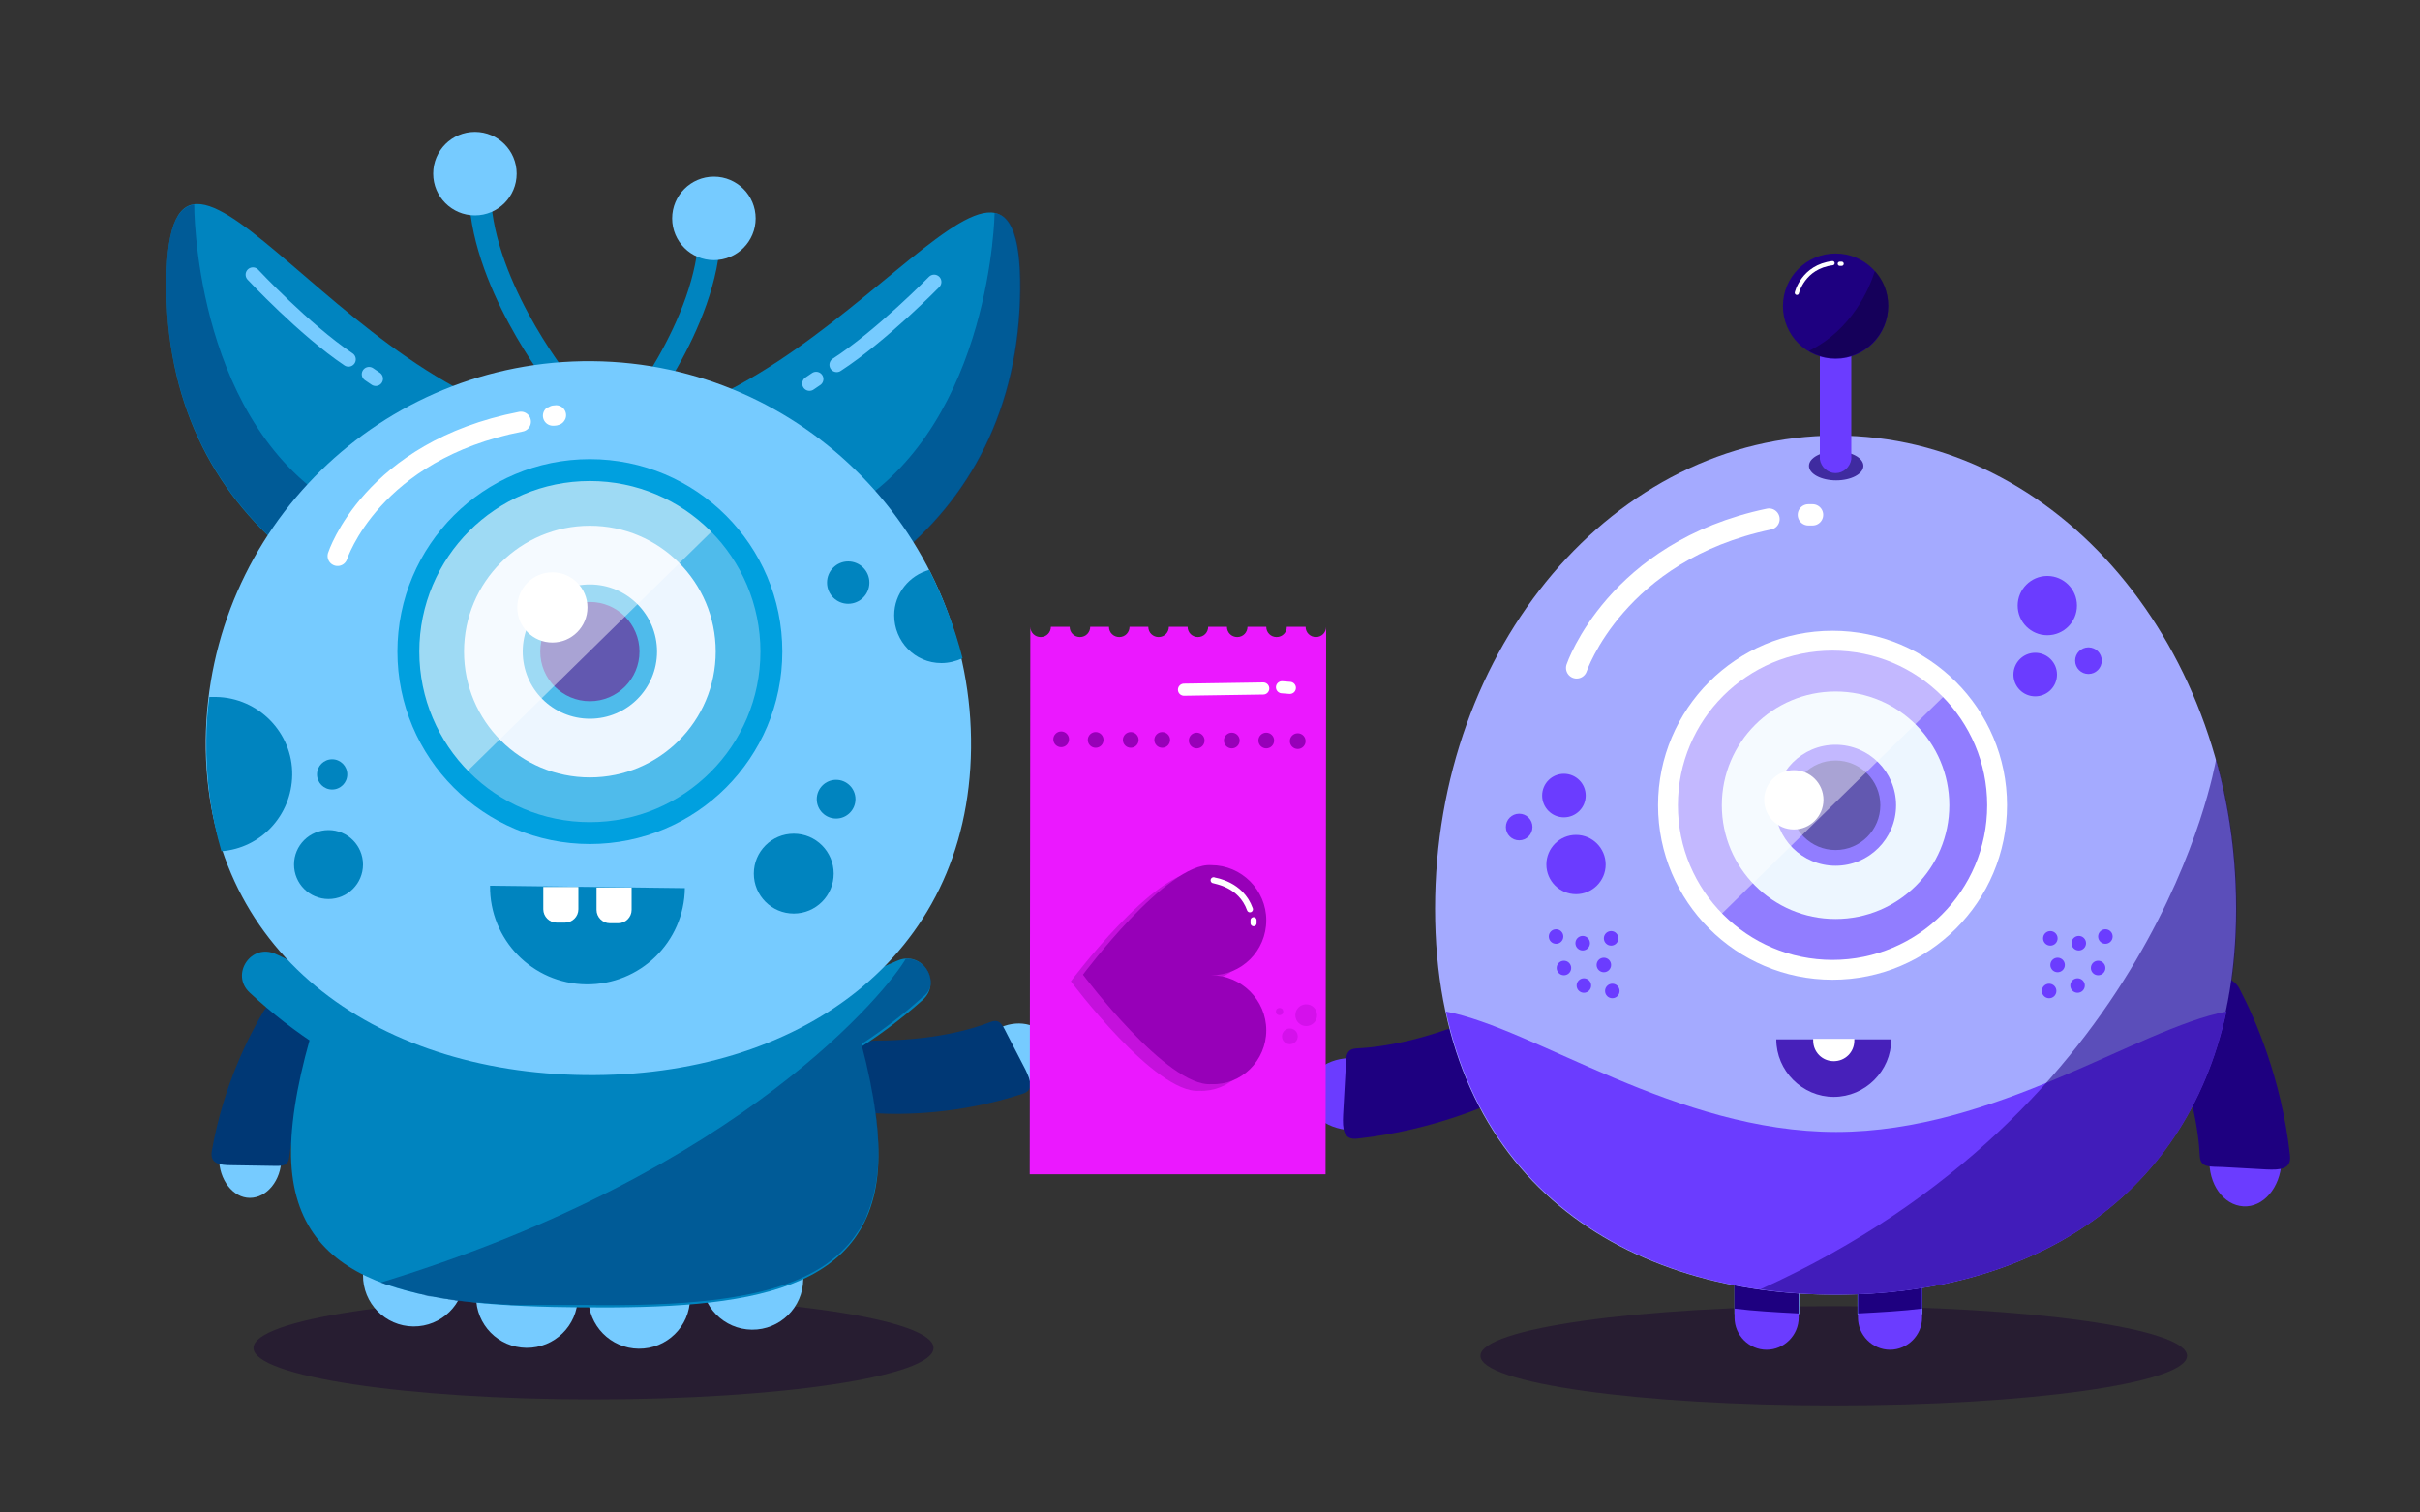 <?xml version="1.0" encoding="utf-8"?>
<!-- Generator: Adobe Illustrator 23.0.3, SVG Export Plug-In . SVG Version: 6.00 Build 0)  -->
<svg version="1.0" xmlns="http://www.w3.org/2000/svg" xmlns:xlink="http://www.w3.org/1999/xlink" x="0px" y="0px"
	 viewBox="0 0 400 250" enable-background="new 0 0 400 250" xml:space="preserve">
<rect x="0" y="0" width="400" height="250" fill="#333333" stroke="none"/>
<g id="Background">
</g>
<g id="Fog">
	<g opacity="0.69">
		
			<linearGradient id="SVGID_1_" gradientUnits="userSpaceOnUse" x1="331.113" y1="3292.808" x2="2657.127" y2="3292.808" gradientTransform="matrix(-1.669 6.710710e-02 -5.716539e-02 -1.422 1823.633 5674.261)">
			<stop  offset="0" style="stop-color:#EB18FF;stop-opacity:0.5"/>
			<stop  offset="9.930713e-02" style="stop-color:#DD20FD;stop-opacity:0.55"/>
			<stop  offset="0.288" style="stop-color:#B736F8;stop-opacity:0.644"/>
			<stop  offset="0.548" style="stop-color:#7A5AF0;stop-opacity:0.774"/>
			<stop  offset="0.864" style="stop-color:#268AE4;stop-opacity:0.932"/>
			<stop  offset="1" style="stop-color:#00A0DF"/>
		</linearGradient>
		<path fill="url(#SVGID_1_)" d="M1047.8,798.4c-8.2,55.6-22.2,89.5-79.1,118c-96.6,48.4-203.9-16.2-313.9-29.7
			c-149.4-18.4-271.8,114.8-422.4,128.3c-126.2,11.3-247.5-63.7-372.6-45.2c-135.9,20.2-245.7,146.8-380,122.6
			c-59.7-10.8-114-51.5-173.9-40.4c-29,5.4-53,22.2-75.8,38.5c-110.9,79.4-256.7,163.6-387.2,113.5
			c-82.9-31.8-150.2-115.4-239.1-96.4c-34.6,7.4-61.9,29.7-87.4,51.1c-98.4,82.5-197.9,166.4-267.7,267.7
			c-14.8,21.4-30.2,45.2-57.2,54.5c-37.2,12.8-79.7-7.5-118.8,0.3c-40.9,8.2-65.9,45.3-71.6,80.7c-5.7,35.4,2.7,71.2,2.8,106.9
			c0.1,68.6-32.4,137.2-88.6,187c-57.7,51.2-144.3,91.3-153.5,161.5c-6.2,47.5,23.3,105.5-18.8,137.4
			c-32.3,24.4-82.9,11.8-120.1-6.1c-145.1-69.7-242.1-196.9-295-331.8c-52.9-134.9-66.5-278.7-79.7-420.9
			c-21.3-229.6-42.6-459.2-63.9-688.8c-9.8-105.6-17.8-218.6,44-311.4c47.1-70.6,129-119.7,213.9-156.7
			c246.8-107.7,532.5-131.2,807.5-117s545.2,63.9,818.1,94.8c380.6,43,773.4,50.6,1131.3,166.7c256.5,83.2,487.5,221.4,666,398.5
			c23.8,23.6,50.4,49.6,86.8,52.8c24.7,2.1,49-6.9,73.9-7.5s54.1,14,50.3,35"/>
	</g>
</g>
<g id="Sky">
	<g id="Layer_12">
	</g>
</g>
<g id="Mountains">
</g>
<g id="Trees">
</g>
<g id="Floor">
</g>
<g id="Dekoration">
</g>
<g id="Mask">
</g>
<g id="Character">
	<ellipse opacity="0.43" fill="#19002F" cx="98.1" cy="222.8" rx="56.2" ry="8.5"/>
	<g>
		<path fill="#76CBFF" d="M46.5,191.5c0,3.6-2.4,6.5-5.2,6.5c-2.8,0-5.1-3-5.1-6.6"/>
		<path fill="#003875" d="M52.7,168.3l-4.7-2.4c-1.6-0.8-3.5-0.3-4.4,1.2c-2.4,4-6.7,12.3-8.6,23.2c-0.3,2,1.2,2.3,3.3,2.3l6.2,0.1
			c1.7,0,3.1,0.3,3.3-1.4c0.4-3.6,1.8-10.1,6.2-18.4C55,171.2,54.4,169.2,52.7,168.3z"/>
	</g>
	<g>
		<path fill="#76CBFF" d="M164.8,170.1c3.2-1.7,6.9-1,8.2,1.6c1.3,2.5-0.3,5.9-3.5,7.6"/>
		<path fill="#003875" d="M141.4,175.4l0,5.3c0,1.8,1.4,3.2,3.1,3.3c4.7,0.3,14.1,0.2,24.5-3.2c1.9-0.6,1.4-2.1,0.5-4l-2.9-5.6
			c-0.8-1.5-1.2-2.9-2.8-2.3c-3.3,1.3-9.7,3.1-19.2,3.1C142.9,172,141.4,173.5,141.4,175.4z"/>
	</g>
	<g>
		<g>
			
				<ellipse transform="matrix(1.048771e-02 -1 1 1.048771e-02 -143.115 277.039)" fill="#76CBFF" cx="68.4" cy="210.8" rx="8.4" ry="8.4"/>
		</g>
		<g>
			
				<ellipse transform="matrix(1.048804e-02 -1 1 1.048804e-02 -88.338 333.568)" fill="#76CBFF" cx="124.4" cy="211.4" rx="8.4" ry="8.4"/>
		</g>
		<g>
			
				<ellipse transform="matrix(1.048780e-02 -1 1 1.048780e-02 -109.955 317.979)" fill="#76CBFF" cx="105.7" cy="214.5" rx="8.4" ry="8.4"/>
		</g>
		<g>
			
				<ellipse transform="matrix(1.048801e-02 -1 1 1.048801e-02 -128.214 299.136)" fill="#76CBFF" cx="87" cy="214.4" rx="8.4" ry="8.4"/>
		</g>
	</g>
	<g>
		<g>
			<path fill="#0084BF" d="M145.2,191.1c-0.2,22.9-22,25.2-48.8,25s-48.5-3-48.3-26s22.5-74.6,49.3-74.3S145.4,168.2,145.2,191.1z"
				/>
		</g>
		<g>
			<path fill="#0084BF" d="M45.6,157.7c-4.1-1.9-7.6,3.4-4.3,6.4c14.5,13.5,34,21.9,55.4,22.1c21.4,0.2,41-7.7,55.8-20.9
				c3.3-3-0.1-8.3-4.2-6.5c-14,6.2-31.9,11.9-51.5,11.7C77.3,170.3,59.4,164.2,45.6,157.7z"/>
		</g>
		<path opacity="0.54" fill="#003875" d="M149.7,158.5c-2.6,4.6-26.5,35.1-86.8,53.5c0.1,0,0.2,0.1,0.3,0.1c0.1,0,0.2,0.1,0.3,0.1
			c0.2,0.1,0.5,0.2,0.7,0.2c0.1,0,0.2,0.1,0.3,0.1c0.7,0.2,1.3,0.4,2,0.6c0.1,0,0.2,0.1,0.3,0.1c0.3,0.1,0.5,0.1,0.8,0.2
			c0.1,0,0.2,0.1,0.4,0.1c0.2,0.1,0.5,0.1,0.7,0.2c0.1,0,0.2,0.1,0.4,0.1c0.3,0.1,0.6,0.1,0.8,0.2c0.1,0,0.2,0,0.3,0.1
			c0.4,0.1,0.7,0.2,1.1,0.2c0.1,0,0.1,0,0.2,0c0.3,0.1,0.6,0.1,1,0.2c0.1,0,0.2,0,0.4,0.1c0.3,0,0.5,0.1,0.8,0.1
			c0.1,0,0.3,0,0.4,0.1c0.3,0,0.5,0.1,0.8,0.1c0.1,0,0.2,0,0.4,0.1c0.3,0,0.7,0.1,1,0.1c0.1,0,0.1,0,0.2,0c0.4,0.1,0.8,0.1,1.2,0.1
			c0.1,0,0.2,0,0.3,0c0.3,0,0.6,0.1,0.9,0.1c0.1,0,0.3,0,0.4,0c0.3,0,0.6,0.1,0.8,0.1c0.1,0,0.3,0,0.4,0c0.3,0,0.6,0.1,0.9,0.1
			c0.1,0,0.2,0,0.4,0c0.4,0,0.9,0.1,1.3,0.1c0.1,0,0.1,0,0.2,0c0.4,0,0.8,0,1.1,0.1c0.1,0,0.3,0,0.4,0c0.3,0,0.6,0,0.9,0
			c0.2,0,0.3,0,0.5,0c0.3,0,0.6,0,0.9,0c0.2,0,0.3,0,0.5,0c0.3,0,0.7,0,1,0c0.1,0,0.2,0,0.3,0c0.4,0,0.9,0,1.4,0c0.1,0,0.3,0,0.4,0
			c0.3,0,0.7,0,1,0c0.2,0,0.3,0,0.5,0c0.3,0,0.6,0,0.9,0c0.2,0,0.4,0,0.5,0c0.3,0,0.6,0,0.9,0c0.2,0,0.3,0,0.5,0c0.4,0,0.8,0,1.3,0
			c0,0,0.1,0,0.1,0c15.9,0.2,30.1-0.6,39-6c0.7-0.4,1.4-0.9,2-1.4c1.1-0.8,2-1.7,2.9-2.7c0.7-0.8,1.3-1.7,1.9-2.6
			c0.3-0.5,0.5-0.9,0.8-1.4c0.1-0.2,0.2-0.5,0.3-0.8c0.2-0.5,0.4-1,0.6-1.6c0.8-2.5,1.3-5.3,1.3-8.5c0.1-5-0.9-11.3-2.7-18.2
			c3.5-2.3,6.9-4.9,10-7.7C155.5,162.7,153.1,158.2,149.7,158.5"/>
	</g>
	<g>
		<g>
			<path fill="none" stroke="#0084BF" stroke-width="3.611" stroke-linecap="round" stroke-miterlimit="10" d="M92.3,62.9
				c0,0-13.2-16.7-13-31.9"/>
			<circle fill="#76CBFF" cx="78.5" cy="28.7" r="6.9"/>
		</g>
		<g>
			<path fill="none" stroke="#0084BF" stroke-width="3.611" stroke-linecap="round" stroke-miterlimit="10" d="M103.6,70
				c0,0,13.5-16.4,13.7-31.7"/>
			<circle fill="#76CBFF" cx="118" cy="36.1" r="6.9"/>
		</g>
	</g>
	<g>
		<g>
			<path fill="#0084BF" d="M27.5,46.5c0.4-39,31.4,23.7,70.3,24.1c39,0.4,71.2-61.6,70.8-22.6c-0.4,39-32.2,60-71.2,59.6
				S27.1,85.5,27.5,46.5z"/>
			<path opacity="0.54" fill="#003875" d="M168.7,48c0.1-8.7-1.4-12.3-4.3-12.8c0,0-0.5,34.1-23.2,48.4l2.7,11.6
				C158.9,85.2,168.5,69.3,168.7,48z"/>
			<path opacity="0.54" fill="#003875" d="M27.5,46.5c0.1-8.7,1.7-12.3,4.6-12.7c0,0-0.2,34.1,22.2,48.9l-2.9,11.6
				C36.6,83.9,27.3,67.8,27.5,46.5z"/>
		</g>
		<g>
			<g>
				<path fill="none" stroke="#76CBFF" stroke-width="2.407" stroke-linecap="round" stroke-miterlimit="10" d="M41.8,45.4
					c0,0,8.5,9.1,15.8,14"/>
				<path fill="none" stroke="#76CBFF" stroke-width="2.407" stroke-linecap="round" stroke-miterlimit="10" d="M62.1,62.6
					C62.1,62.6,59.6,60.9,62.1,62.6"/>
			</g>
			<g>
				<path fill="none" stroke="#76CBFF" stroke-width="2.407" stroke-linecap="round" stroke-miterlimit="10" d="M154.4,46.6
					c0,0-8.7,8.9-16.1,13.7"/>
				<path fill="none" stroke="#76CBFF" stroke-width="2.407" stroke-linecap="round" stroke-miterlimit="10" d="M133.8,63.4
					C133.8,63.4,136.3,61.7,133.8,63.4"/>
			</g>
		</g>
	</g>
	<g>
		<g>
			<path fill="#76CBFF" d="M160.5,123.7c-0.4,34.9-28.9,54.4-63.8,54s-63-20.4-62.7-55.4c0.4-34.9,29-62.9,63.9-62.6
				S160.9,88.8,160.5,123.7z"/>
			<g>
				<path fill="#0084BF" d="M36.6,140.7c6.5-0.5,11.6-5.9,11.7-12.6c0.1-7-5.6-12.8-12.6-12.9c-0.4,0-0.7,0-1.1,0
					c-0.3,2.3-0.5,4.7-0.5,7.1C34,128.7,34.9,134.9,36.6,140.7z"/>
				<path fill="#0084BF" d="M153.6,94.2c-3.3,0.9-5.8,3.9-5.8,7.5c0,4.3,3.4,7.9,7.8,7.9c1.2,0,2.4-0.3,3.5-0.8
					C157.8,103.7,155.9,98.8,153.6,94.2z"/>
				<circle fill="#0084BF" cx="54.3" cy="142.9" r="5.7"/>
				<circle fill="#0084BF" cx="140.2" cy="96.3" r="3.5"/>
				<circle fill="#0084BF" cx="131.2" cy="144.4" r="6.6"/>
				<circle fill="#0084BF" cx="138.2" cy="132.1" r="3.2"/>
				<circle fill="#0084BF" cx="54.9" cy="128" r="2.5"/>
			</g>
		</g>
		<g>
			<path fill="none" stroke="#FFFFFF" stroke-width="3.31" stroke-linecap="round" stroke-miterlimit="10" d="M55.8,91.9
				c0,0,5.6-17.4,30.3-22.2"/>
			<path fill="none" stroke="#FFFFFF" stroke-width="3.31" stroke-linecap="round" stroke-miterlimit="10" d="M91.7,68.7
				C92.5,68.5,90.7,68.8,91.7,68.7"/>
		</g>
	</g>
	<g>
		<path fill="#0084BF" d="M113.2,146.8c-0.1,8.9-7.4,16-16.3,15.9s-16-7.4-15.9-16.3"/>
		<path fill="#FFFFFF" d="M89.8,146.6l0,3.7c0,1.2,1,2.2,2.2,2.2l1.4,0c1.2,0,2.2-1,2.2-2.2l0-3.7L89.8,146.6z"/>
		<path fill="#FFFFFF" d="M98.6,146.7l0,3.7c0,1.2,1,2.2,2.2,2.2l1.4,0c1.2,0,2.2-1,2.2-2.2l0-3.7L98.6,146.7z"/>
	</g>
	<g>
		<g>
			<circle fill="#00A0DF" cx="97.5" cy="107.7" r="30"/>
		</g>
		<g>
			<circle fill="#FFFFFF" cx="97.5" cy="107.7" r="20.8"/>
			<g>
				<circle fill="#00A0DF" cx="97.5" cy="107.7" r="11.1"/>
				<circle fill="#1E0080" cx="97.5" cy="107.7" r="8.2"/>
			</g>
		</g>
		<g>
			<circle opacity="0.38" fill="#D0E7FF" cx="97.5" cy="107.7" r="30"/>
			<path opacity="0.45" fill="#FFFFFF" d="M76,128.7c-11.6-11.8-11.4-30.8,0.4-42.4s30.8-11.4,42.4,0.4"/>
			<circle fill="none" stroke="#00A0DF" stroke-width="3.62" stroke-miterlimit="10" cx="97.5" cy="107.7" r="30"/>
		</g>
	</g>
	<circle fill="#FFFFFF" cx="91.3" cy="100.4" r="5.8"/>
	<g>
		<path fill="#6B3CFF" d="M223.8,174.9c-4.2-0.2-7.7,2.3-7.9,5.6c-0.2,3.3,3.1,6.1,7.3,6.3"/>
		<path fill="#1E0080" d="M251,169.3l2.5,5.6c0.8,1.9,0.1,4.1-1.7,5c-4.8,2.5-14.7,6.9-27.4,8.3c-2.4,0.3-2.5-1.6-2.4-3.9l0.4-7.2
			c0.1-2-0.2-3.7,1.8-3.8c4.1-0.2,11.8-1.3,21.7-5.9C247.8,166.5,250.2,167.3,251,169.3z"/>
	</g>
	<g>
		<g>
			<path fill="#6B3CFF" d="M365.2,191.5c-0.2,4.2,2.3,7.7,5.6,7.9s6.1-3.1,6.3-7.3"/>
			<path fill="#1E0080" d="M359.6,164.3l5.6-2.5c1.9-0.8,4.1-0.1,5,1.7c2.5,4.8,6.9,14.7,8.3,27.4c0.3,2.4-1.6,2.5-3.9,2.4l-7.2-0.4
				c-2-0.1-3.7,0.2-3.8-1.8c-0.2-4.1-1.3-11.8-5.9-21.7C356.8,167.5,357.6,165.2,359.6,164.3z"/>
		</g>
		<ellipse opacity="0.43" fill="#19002F" cx="303.1" cy="224.1" rx="58.4" ry="8.2"/>
		<rect x="286.7" y="210.3" fill="#76CBFF" width="10.7" height="6.9"/>
		
			<rect x="307.1" y="210.3" transform="matrix(-1 -4.472301e-11 4.472301e-11 -1 624.827 427.531)" fill="#76CBFF" width="10.7" height="6.9"/>
		<g>
			<path fill="#6B3CFF" d="M292,223.1c2.9,0,5.3-2.4,5.3-5.3v-20.2h-10.6v20.2C286.7,220.7,289.1,223.1,292,223.1z"/>
			<path fill="#1E0080" d="M286.7,216.3c3.2,0.4,6.8,0.6,10.6,0.8v-9h-10.6V216.3z"/>
			<path fill="#6B3CFF" d="M312.4,223.1c-2.9,0-5.3-2.4-5.3-5.3v-20.2h10.6v20.2C317.7,220.7,315.3,223.1,312.4,223.1z"/>
			<path fill="#1E0080" d="M317.7,216.3c-3.2,0.4-6.8,0.6-10.6,0.8v-9h10.6V216.3z"/>
		</g>
		<path fill="#A4AAFF" d="M369.6,150.2c0,43.2-29.6,63.8-66.2,63.8s-66.2-20.5-66.2-63.8S266.9,72,303.5,72S369.6,107,369.6,150.2z"
			/>
		<path fill="#6B3CFF" d="M303.5,187.1c-26.4,0-49.8-17.1-64.5-19.9c6.8,31.6,33.1,46.8,64.5,46.8c31.4,0,57.6-15.1,64.5-46.8
			C353.3,170,329.9,187.1,303.5,187.1z"/>
		<g>
			<circle fill="#6B3CFF" cx="303.4" cy="133.1" r="27.2"/>
		</g>
		<g>
			<circle fill="#FFFFFF" cx="303.4" cy="133.1" r="18.8"/>
			<g>
				<circle fill="#6B3CFF" cx="303.4" cy="133.1" r="10"/>
				<circle fill="#1E0080" cx="303.4" cy="133.1" r="7.4"/>
			</g>
		</g>
		<g>
			<circle opacity="0.38" fill="#D0E7FF" cx="302.9" cy="133.1" r="27.2"/>
			<path opacity="0.45" fill="#FFFFFF" d="M283.5,152.1c-10.5-10.7-10.3-28,0.4-38.5c10.7-10.5,28-10.3,38.5,0.4"/>
			<circle fill="none" stroke="#FFFFFF" stroke-width="3.28" stroke-miterlimit="10" cx="302.9" cy="133.1" r="27.2"/>
		</g>
		<path fill="#4720BA" d="M312.6,171.8c0,5.2-4.3,9.5-9.5,9.5c-5.2,0-9.5-4.3-9.5-9.5"/>
		<path fill="#FFFFFF" d="M299.7,172c0,1.9,1.5,3.4,3.4,3.4c1.9,0,3.4-1.5,3.4-3.4c0-0.1,0-0.2,0-0.3h-6.8
			C299.7,171.9,299.7,171.9,299.7,172z"/>
		<path opacity="0.54" fill="#1E0080" d="M291,213.1c4.1,0.6,8.2,0.9,12.5,0.9c36.5,0,66.2-20.5,66.2-63.8c0-8.6-1.2-17-3.4-24.7
			C366,127,356.3,183.5,291,213.1z"/>
		<g>
			<path fill="none" stroke="#FFFFFF" stroke-width="3.515" stroke-linecap="round" stroke-miterlimit="10" d="M260.6,110.4
				c0,0,6.5-19.3,31.8-24.6"/>
			
				<line fill="none" stroke="#FFFFFF" stroke-width="3.515" stroke-linecap="round" stroke-miterlimit="10" x1="298.9" y1="85.1" x2="299.6" y2="85.1"/>
		</g>
		<g>
			<g>
				<circle fill="#6B3CFF" cx="261.6" cy="155.9" r="1.2"/>
				<circle fill="#6B3CFF" cx="265.1" cy="159.5" r="1.2"/>
				<circle fill="#6B3CFF" cx="257.2" cy="154.8" r="1.2"/>
				<circle fill="#6B3CFF" cx="258.5" cy="160" r="1.2"/>
				<circle fill="#6B3CFF" cx="261.8" cy="162.9" r="1.2"/>
				<circle fill="#6B3CFF" cx="266.5" cy="163.8" r="1.2"/>
				<circle fill="#6B3CFF" cx="266.3" cy="155.1" r="1.2"/>
			</g>
			<g>
				<circle fill="#6B3CFF" cx="343.6" cy="155.9" r="1.2"/>
				<circle fill="#6B3CFF" cx="340.1" cy="159.5" r="1.2"/>
				<circle fill="#6B3CFF" cx="348" cy="154.8" r="1.2"/>
				<circle fill="#6B3CFF" cx="346.8" cy="160" r="1.2"/>
				<circle fill="#6B3CFF" cx="343.4" cy="162.9" r="1.2"/>
				<circle fill="#6B3CFF" cx="338.7" cy="163.8" r="1.2"/>
				<circle fill="#6B3CFF" cx="338.9" cy="155.1" r="1.2"/>
			</g>
		</g>
		<circle fill="#FFFFFF" cx="296.5" cy="132.2" r="4.9"/>
		<g>
			<circle fill="#6B3CFF" cx="338.4" cy="100.1" r="4.9"/>
			<circle fill="#6B3CFF" cx="336.4" cy="111.5" r="3.6"/>
			<circle fill="#6B3CFF" cx="345.2" cy="109.2" r="2.2"/>
		</g>
		<g>
			<circle fill="#6B3CFF" cx="260.5" cy="142.9" r="4.9"/>
			<circle fill="#6B3CFF" cx="258.5" cy="131.5" r="3.6"/>
			<circle fill="#6B3CFF" cx="251.1" cy="136.7" r="2.2"/>
		</g>
		<ellipse opacity="0.75" fill="#1E0080" cx="303.5" cy="77" rx="4.5" ry="2.4"/>
		<path fill="#6B3CFF" d="M300.8,54.8v21.1h0c0.2,1.3,1.3,2.3,2.6,2.3s2.4-1,2.6-2.3h0V54.8H300.8z"/>
		<g>
			<g>
				<circle fill="#1E0080" cx="303.4" cy="50.6" r="8.7"/>
				<path opacity="0.54" fill="#0E003B" d="M299,58c1.3,0.8,2.8,1.2,4.4,1.2c4.8,0,8.7-3.9,8.7-8.7c0-2.2-0.8-4.2-2.2-5.7
					C309,47.7,306.1,54.5,299,58z"/>
			</g>
			<path fill="none" stroke="#FFFFFF" stroke-width="0.702" stroke-linecap="round" stroke-miterlimit="10" d="M297,48.4
				c0,0,1-4.3,5.9-4.9"/>
			
				<line fill="none" stroke="#FFFFFF" stroke-width="0.702" stroke-linecap="round" stroke-miterlimit="10" x1="304.1" y1="43.6" x2="304.4" y2="43.6"/>
		</g>
	</g>
	<line fill="#A4AAFF" x1="177.3" y1="170.3" x2="180.3" y2="170.4"/>
	<g>
		<path fill="#EB18FF" d="M219.1,194.1l0.1-90.5c0,0.9-0.7,1.7-1.7,1.7c-0.9,0-1.7-0.7-1.7-1.7l-3.1,0c0,0.9-0.7,1.7-1.7,1.7
			c-0.9,0-1.7-0.7-1.7-1.7l-3.1,0c0,0.9-0.7,1.7-1.7,1.7c-0.9,0-1.7-0.7-1.7-1.7l-3.1,0c0,0.9-0.7,1.7-1.7,1.7
			c-0.9,0-1.7-0.7-1.7-1.7l-3.1,0c0,0.9-0.7,1.7-1.7,1.7c-0.9,0-1.7-0.7-1.7-1.7l-3.1,0c0,0.9-0.7,1.7-1.7,1.7
			c-0.9,0-1.7-0.7-1.7-1.7l-3.1,0c0,0.9-0.7,1.7-1.7,1.7c-0.9,0-1.7-0.7-1.7-1.7l-3.1,0c0,0.9-0.7,1.7-1.7,1.7
			c-0.9,0-1.7-0.7-1.7-1.7l-0.1,90.5"/>
		<line fill="#A4AAFF" x1="180.7" y1="194.1" x2="183.8" y2="194.1"/>
		<path fill="#5D0081" fill-opacity="0.28" d="M207.3,171.4c0-5-4.1-9.1-9.1-9.1l0,0l0,0c5,0,9.1-4,9.1-9.1c0-5-4.1-9.1-9.1-9.1
			c-7.3-0.5-21.2,18.1-21.2,18.1l0,0l0,0c0,0,13.9,18.6,21.2,18.1C203.2,180.5,207.3,176.4,207.3,171.4z"/>
		<path fill="#9700B8" d="M209.3,170.3c0-5-4.1-9.1-9.1-9.1l0,0l0,0c5,0,9.1-4,9.1-9.1c0-5-4.1-9.1-9.1-9.1
			c-7.3-0.5-21.2,18.1-21.2,18.1l0,0l0,0c0,0,13.9,18.6,21.2,18.1C205.2,179.4,209.3,175.3,209.3,170.3z"/>
		<path fill="none" stroke="#FFFFFF" stroke-linecap="round" stroke-miterlimit="10" d="M200.6,145.5c0.2,0.1,4.5,0.6,6,4.8"/>
		<line fill="none" stroke="#FFFFFF" stroke-linecap="round" stroke-miterlimit="10" x1="207.2" y1="152.1" x2="207.2" y2="152.6"/>
		<g>
			<circle fill="#9700B8" cx="175.4" cy="122.2" r="1.3"/>
			<circle fill="#9700B8" cx="181.1" cy="122.3" r="1.3"/>
			<circle fill="#9700B8" cx="186.9" cy="122.3" r="1.3"/>
			<circle fill="#9700B8" cx="192.1" cy="122.3" r="1.3"/>
			<circle fill="#9700B8" cx="197.8" cy="122.4" r="1.3"/>
			<circle fill="#9700B8" cx="203.6" cy="122.4" r="1.3"/>
			<circle fill="#9700B8" cx="209.3" cy="122.4" r="1.3"/>
			<circle fill="#9700B8" cx="214.5" cy="122.5" r="1.3"/>
		</g>
		
			<line fill="none" stroke="#FFFFFF" stroke-width="2" stroke-linecap="round" stroke-miterlimit="10" x1="211.9" y1="113.6" x2="213.2" y2="113.7"/>
		
			<line fill="none" stroke="#FFFFFF" stroke-width="2" stroke-linecap="round" stroke-miterlimit="10" x1="208.8" y1="113.8" x2="195.7" y2="114"/>
		<g>
			<circle fill="#9700B8" fill-opacity="0.28" cx="215.9" cy="167.8" r="1.8"/>
			<circle fill="#9700B8" fill-opacity="0.28" cx="213.2" cy="171.3" r="1.3"/>
			<circle fill="#9700B8" fill-opacity="0.28" cx="211.5" cy="167.2" r="0.6"/>
		</g>
	</g>
</g>
<g id="Fog_Overlay">
</g>
<g id="Text">
</g>
<g id="Layer_13">
</g>
</svg>
